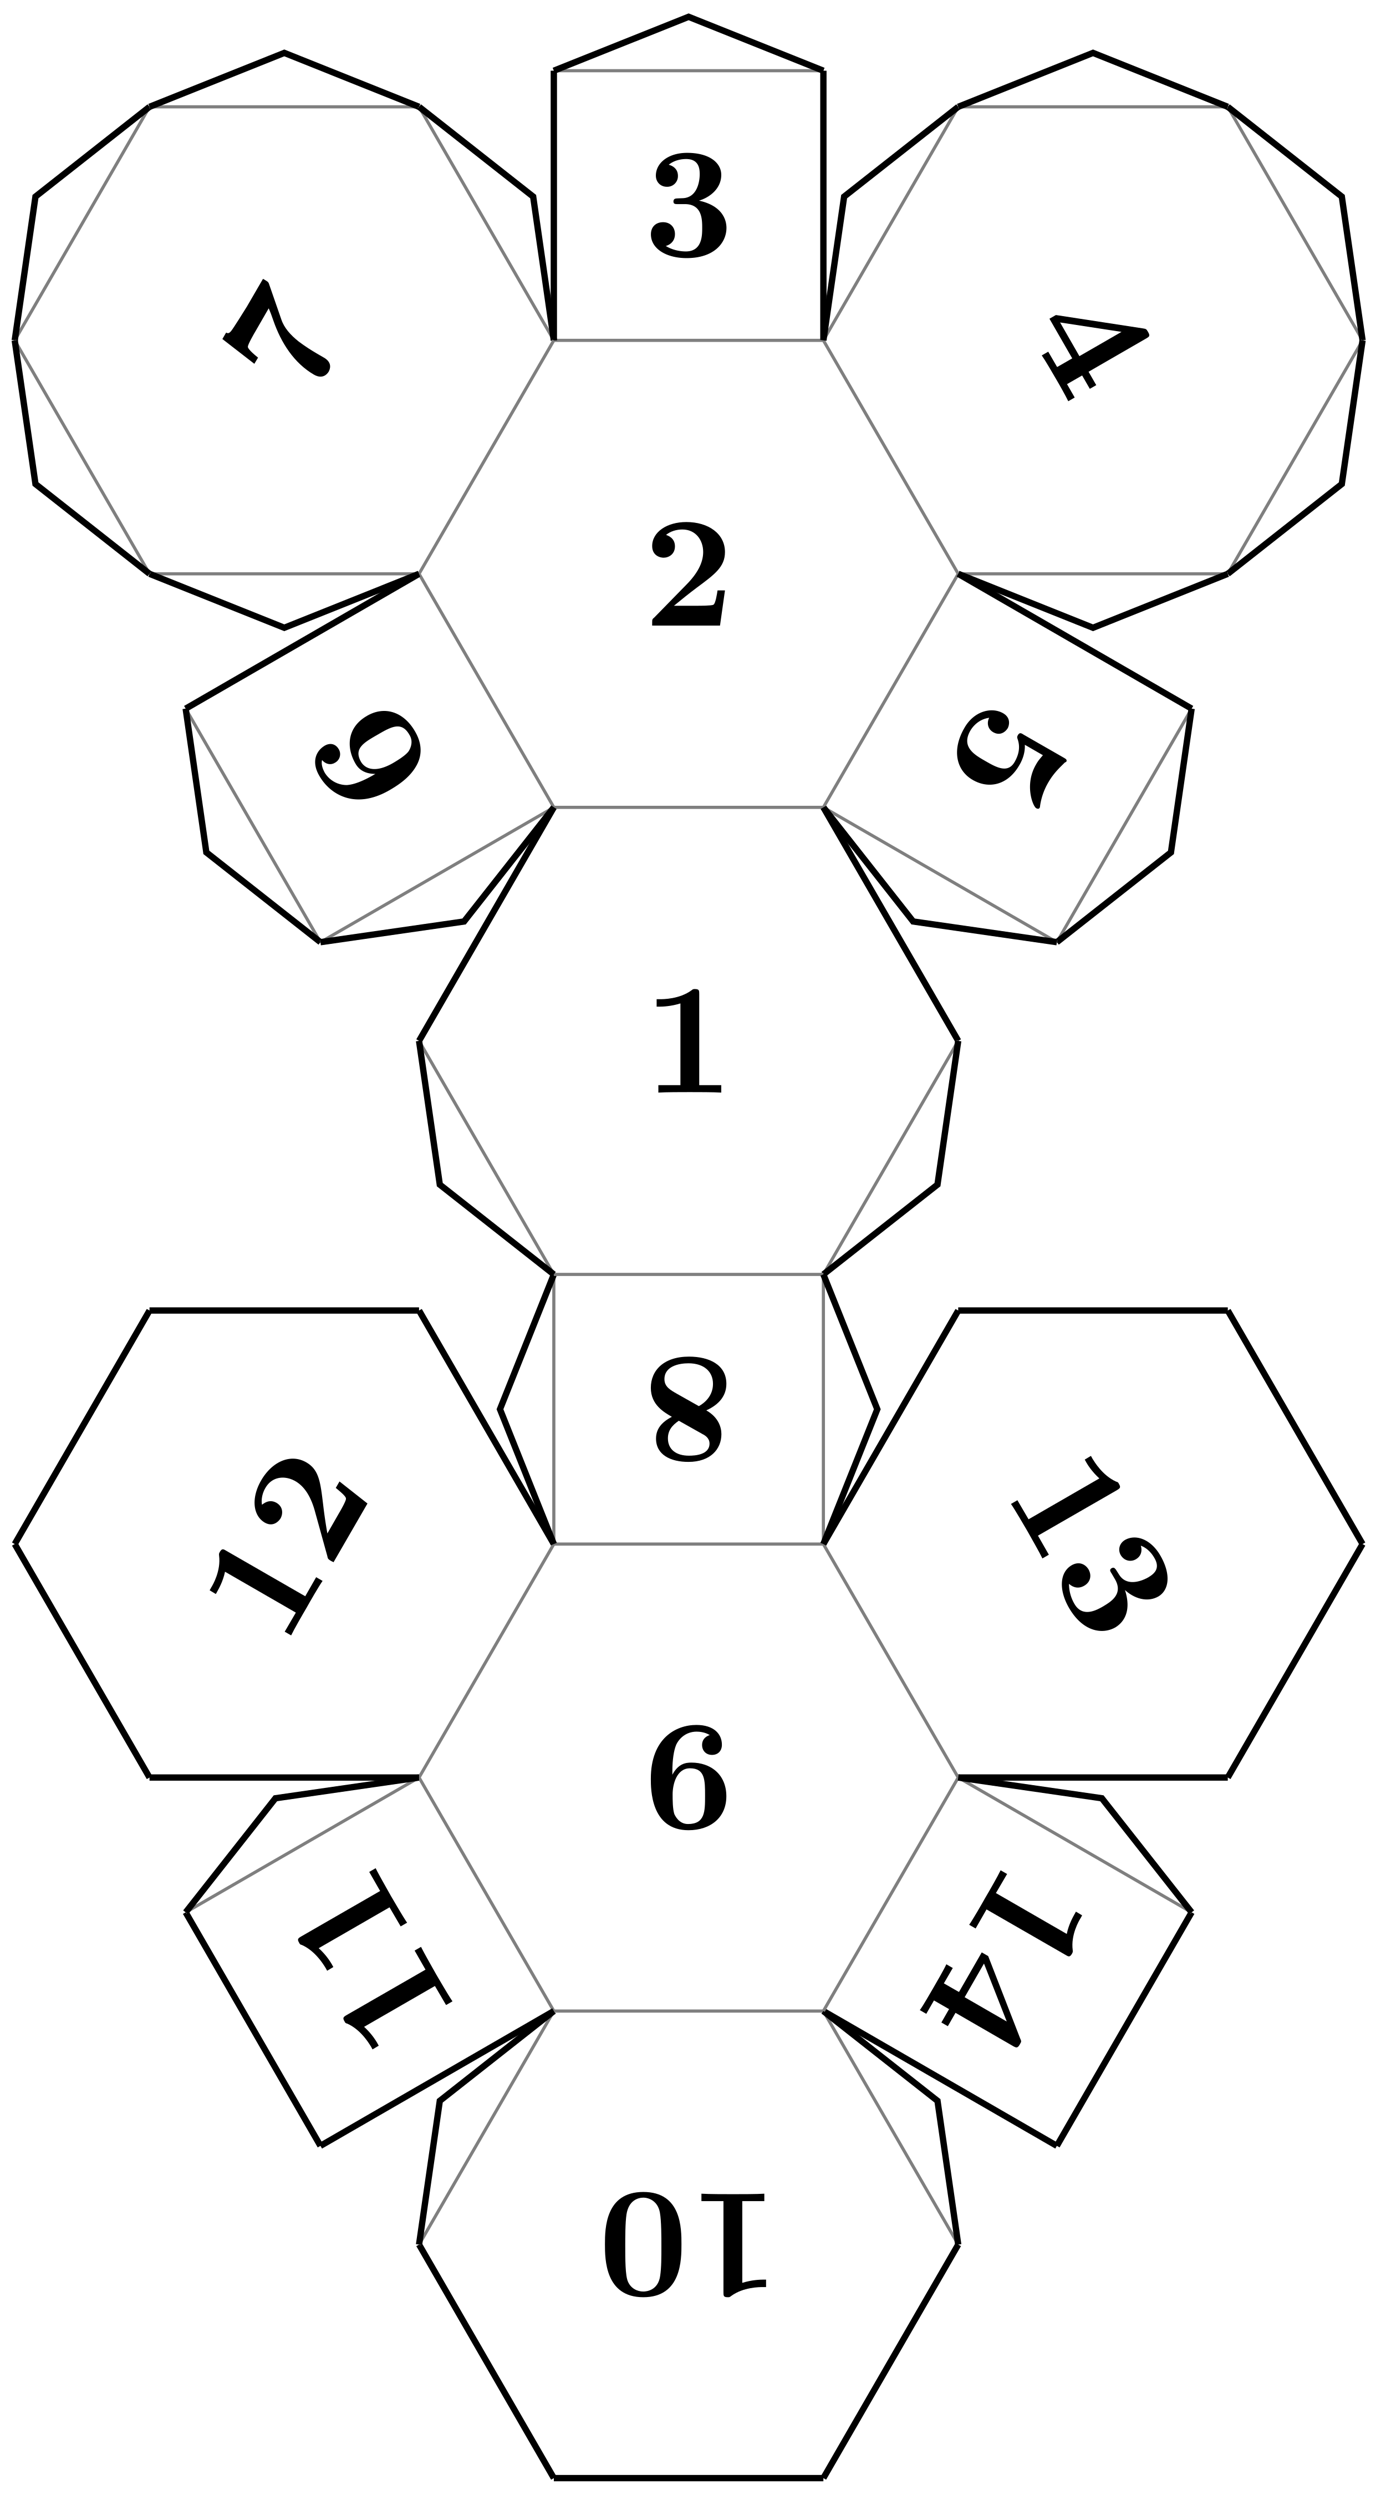 <svg xmlns="http://www.w3.org/2000/svg" xmlns:xlink="http://www.w3.org/1999/xlink" width="87.452" height="157.682"><defs><path id="a" d="M4.922 0v-.469h-1.39v-5.734c0-.234 0-.328-.266-.328-.11 0-.125 0-.22.078-.765.562-1.796.562-2 .562H.845v.47h.203c.156 0 .703-.016 1.297-.204v5.156H.954V0c.437-.031 1.5-.031 1.984-.031s1.546 0 1.984.031m0 0"/><path id="b" d="M5.156-2.219h-.468c-.032.203-.125.844-.266.906-.11.063-.86.063-1.016.063H1.937c.47-.39 1-.812 1.438-1.14 1.14-.844 1.781-1.313 1.781-2.25 0-1.157-1.047-1.891-2.437-1.891-1.219 0-2.156.625-2.156 1.515 0 .594.484.735.718.735C1.61-4.281 2-4.5 2-5c0-.516-.422-.672-.562-.719.28-.234.671-.343 1.03-.343.845 0 1.313.671 1.313 1.421 0 .688-.375 1.375-1.078 2.079l-2 2.046c-.14.11-.14.141-.14.344V0h4.28Zm0 0"/><path id="c" d="M5.25-1.797c0-.547-.297-1.406-1.734-1.719.687-.203 1.406-.765 1.406-1.625 0-.765-.75-1.39-2.156-1.39-1.188 0-1.97.64-1.97 1.437 0 .422.313.703.688.703a.67.67 0 0 0 .704-.687c0-.578-.547-.688-.579-.703.344-.282.782-.36 1.094-.36.828 0 .86.641.86.97 0 .124-.016 1.437-1.047 1.5-.407.015-.438.015-.485.03-.094.016-.125.11-.125.172 0 .172.11.172.282.172h.437c1.094 0 1.094.985 1.094 1.5 0 .469 0 1.485-1.031 1.485-.266 0-.782-.047-1.266-.344C1.75-.75 2-1 2-1.406c0-.453-.312-.75-.75-.75-.422 0-.766.265-.766.765 0 .907.97 1.5 2.25 1.5 1.782 0 2.516-1 2.516-1.906m0 0"/><path id="d" d="m2.703 4.688.406-.235-.484-.844.953-.546.485.843.406-.234-.485-.844L7.61.734c.22-.125.266-.171.125-.421-.109-.188-.125-.188-.328-.22L1.922-.75l-.406.234 1.437 2.5L2 2.531l-.562-.969-.407.235c.219.312.672 1.094.89 1.469.204.343.626 1.093.782 1.422m.703-2.844L2.187-.281l3.876.594Zm0 0"/><path id="u" d="m2.453 4.266.406-.235-.687-1.203L7.14-.032c.203-.124.28-.171.14-.405-.047-.094-.062-.11-.172-.141-.875-.39-1.39-1.281-1.5-1.453l-.093-.172-.391.234.094.172c.078.14.36.594.828 1.016L1.578 1.797.875.594.469.828c.25.36.781 1.281 1.031 1.703.234.422.766 1.344.953 1.735m0 0"/><path id="v" d="M4.188 3.656c.468-.281 1.062-.953.609-2.36.516.485 1.36.829 2.11.407.656-.39.827-1.36.124-2.578-.593-1.031-1.547-1.375-2.234-.984-.36.218-.453.625-.266.953.235.39.657.437.953.265.5-.296.329-.812.313-.859.422.156.703.5.86.781C7.077 0 6.546.328 6.265.5 6.156.563 5 1.219 4.438.344c-.22-.344-.235-.375-.266-.39-.063-.095-.156-.063-.219-.032-.14.094-.094.187 0 .328l.219.375c.547.953-.313 1.438-.75 1.703-.406.235-1.297.735-1.813-.156A2.5 2.5 0 0 1 1.266.906c.265.235.593.328.953.125.39-.218.5-.64.281-1.031-.219-.36-.625-.516-1.062-.266-.782.454-.813 1.579-.172 2.688.89 1.531 2.125 1.687 2.922 1.234m0 0"/><path id="i" d="M-.844 5.469c1 .578 2.203.343 2.938-.938.14-.234.375-.718.344-1.281l1.14.656c-.187.235-.281.313-.437.594-.735 1.266-.203 2.625.015 2.75.063.031.156.078.219-.031.016-.032.016-.032.031-.157a4.1 4.1 0 0 1 .531-1.468c.376-.64.813-1 1-1.203.079-.063.094-.047.11-.063.078-.125-.016-.187-.156-.266L2.359 2.61c-.14-.093-.25-.156-.359.032-.062.109-.047.156-.016.25.204.578.016 1.078-.187 1.437-.438.766-1.188.328-1.89-.078-.626-.36-1.5-.86-.907-1.89.125-.22.5-.72 1.188-.813-.157.312-.094.703.25.906.468.266.796-.047.921-.25.063-.11.25-.625-.28-.937-.72-.422-1.845-.157-2.454.922-.797 1.374-.531 2.671.531 3.28m0 0"/><path id="y" d="m-2.453 4.266.406.234.688-1.203 4.968 2.86c.204.124.282.171.422-.063.047-.094.063-.11.047-.235-.125-.953.39-1.843.5-2.015l.094-.172-.39-.235-.095.172c-.078.141-.359.625-.484 1.235L-.766 2.266l.704-1.203L-.47.828c-.187.39-.718 1.313-.968 1.735-.235.421-.766 1.343-1.016 1.703m0 0"/><path id="z" d="m-2.703 4.688.406.234.485-.844.953.547-.485.844.407.234.484-.844 3.625 2.094c.219.125.297.14.437-.11.11-.187.094-.187.016-.374L1.609 1.28l-.406-.234-1.437 2.5L-1.187 3l.562-.969-.406-.234c-.157.344-.61 1.125-.828 1.5-.203.344-.625 1.094-.844 1.39m2.828-.813L1.344 1.75 2.78 5.406Zm0 0"/><path id="j" d="M-4.39-3.531c-1.22.703-1.329 1.937-.735 2.984.11.188.39.672 1.266.672l-.157.094C-5 .78-5.484.813-5.64.829A1.62 1.62 0 0 1-7.062.03c-.079-.156-.235-.468-.157-.781.235.281.563.328.813.172a.61.61 0 0 0 .234-.86c-.203-.343-.547-.406-.875-.218-.531.312-.875 1-.344 1.906.672 1.172 2.25 2.156 4.422.906.672-.39 1.328-.86 1.719-1.578.422-.781.25-1.531-.11-2.14-.687-1.188-1.874-1.641-3.03-.97m.671 1.187c.86-.5 1.516-.875 2.016.016.266.437.047.86-.047 1.015-.203.297-.828.657-.984.75-1.078.626-1.75.407-2.032-.078-.468-.828.172-1.203 1.047-1.703m0 0"/><path id="r" d="m-2.453-4.266-.406.235.687 1.203L-7.14.032c-.203.124-.28.171-.14.406.047.093.062.109.172.14.875.39 1.39 1.281 1.5 1.453l.093.172.391-.234-.094-.172A4.3 4.3 0 0 0-6.047.78l4.469-2.578.703 1.203.406-.234c-.25-.36-.781-1.281-1.031-1.703-.234-.422-.766-1.344-.953-1.735m0 0"/><path id="k" d="m-2.781-8.016-1.016 1.75c-.125.204-.906 1.454-1 1.547-.14.172-.219.14-.312.094l-.235.406 2.016 1.563.234-.39c-.61-.485-.656-.657-.64-.688-.016-.125.39-.828.484-.985l.828-1.437c.11.25.203.5.297.781.484 1.39 1.297 2.672 2.563 3.406.609.344.89-.14.921-.187.079-.14.266-.563-.296-.89l-.407-.235c-.406-.235-.812-.5-1.187-.781-.531-.422-.922-.875-1.094-1.391l-.781-2.25c-.047-.125-.078-.14-.375-.313m0 0"/><path id="s" d="M2.453-4.266 2.047-4.5l-.688 1.203-4.968-2.86c-.203-.124-.282-.171-.422.063-.047.094-.063.11-.047.235.125.953-.39 1.843-.5 2.015l-.094.172.39.235.095-.172c.078-.141.359-.625.484-1.235L.766-2.266.063-1.062l.406.234c.187-.39.719-1.313.969-1.735.234-.421.765-1.343 1.015-1.703m0 0"/><path id="t" d="m.656-5.578-.234.406c.156.14.672.531.64.688.016.125-.359.78-.437.906l-.734 1.281a30 30 0 0 1-.266-1.812c-.172-1.407-.25-2.203-1.062-2.672-1-.578-2.172-.047-2.86 1.156-.61 1.063-.531 2.188.234 2.64.516.297.875-.062 1-.265.157-.281.172-.734-.265-.984-.453-.25-.797.046-.906.125-.063-.344.03-.75.218-1.063.422-.734 1.235-.797 1.891-.422.594.344 1 1.016 1.25 1.969l.766 2.766c.03.172.062.187.234.297l.156.078 2.14-3.703Zm0 0"/><path id="l" d="M-5.25 1.86c0 1.078.844 1.546 1.328 1.828-.687.359-1 .796-1 1.374 0 1.016.906 1.47 2.047 1.47 1.375 0 2.078-.798 2.078-1.75 0-.438-.187-1.063-.953-1.5.828-.376 1.266-.938 1.266-1.673 0-1.203-1.078-1.718-2.36-1.718-1.594 0-2.406.875-2.406 1.968m1.078 3.187c0-.484.25-.813.688-1.11l1.5.844c.156.078.437.25.437.594 0 .703-.89.766-1.297.766-.828 0-1.328-.407-1.328-1.094m-.219-3.734c0-.829.938-1 1.516-1 .969 0 1.547.515 1.547 1.296 0 .766-.531 1.204-.89 1.407l-1.36-.766c-.438-.25-.813-.453-.813-.937m0 0"/><path id="m" d="M-5.25 3.281c0 .672 0 3.25 2.375 3.25 1.406 0 2.39-.812 2.39-2.14 0-1.375-.984-2.125-2.202-2.125-.36 0-.829.062-1.204.765v-.219c0-.734.094-1.312.235-1.656.172-.39.61-.843 1.297-.843.172 0 .53.03.828.218-.11.031-.485.172-.485.625 0 .344.235.625.625.625.391 0 .625-.265.625-.64 0-.688-.515-1.25-1.609-1.25-1.297 0-2.875.843-2.875 3.39m1.375.985c0-.625.25-1.641 1.094-1.641.953 0 .953.75.953 1.734 0 .985 0 1.782-1.078 1.782-.578 0-.813-.532-.86-.625-.109-.328-.109-.907-.109-1.25m0 0"/><path id="n" d="M-4.922 0v.469h1.39v5.734c0 .234 0 .328.266.328.11 0 .125 0 .22-.078.765-.562 1.796-.562 2-.562h.202v-.47h-.203c-.156 0-.703.016-1.297.204V.469h1.39V0c-.437.031-1.5.031-1.983.031-.485 0-1.547 0-1.985-.031m0 0"/><path id="o" d="M-5.281 3.188c0 .953.015 3.343 2.422 3.343S-.453 4.156-.453 3.188c0-1 0-3.297-2.406-3.297-2.391 0-2.422 2.297-2.422 3.297M-4 3.297c0-.563 0-1.469.078-1.985C-3.782.391-3.156.25-2.859.25c.359 0 .922.219 1.047.953.093.516.093 1.547.093 2.094 0 .719 0 1.375-.078 1.89-.125.891-.828.985-1.062.985-.375 0-.782-.188-.97-.625C-4 5.172-4 4.109-4 3.297m0 0"/><clipPath id="e"><path d="M74 3h13.18v22H74Zm0 0"/></clipPath><clipPath id="f"><path d="M71 1h16.18v27H71Zm0 0"/></clipPath><clipPath id="g"><path d="M74 18h13.18v22H74Zm0 0"/></clipPath><clipPath id="h"><path d="M71 15h16.18v27H71Zm0 0"/></clipPath><clipPath id="p"><path d="M20 135h21v22.523H20Zm0 0"/></clipPath><clipPath id="q"><path d="M46 135h21v22.523H46Zm0 0"/></clipPath><clipPath id="w"><path d="M71 77h16.18v27H71Zm0 0"/></clipPath><clipPath id="x"><path d="M71 91h16.18v27H71Zm0 0"/></clipPath></defs><use xlink:href="#a" x="40.587" y="68.918"/><use xlink:href="#b" x="40.587" y="39.46"/><use xlink:href="#c" x="40.587" y="16.172"/><path fill="none" stroke="#7F7F7F" stroke-miterlimit="10" stroke-width=".199" d="M34.945 4.46h17.008"/><path fill="none" stroke="#000" stroke-miterlimit="10" stroke-width=".399" d="M34.945 4.46 43.45 1.06l8.504 3.402M51.953 4.46V21.47"/><path fill="none" stroke="#7F7F7F" stroke-miterlimit="10" stroke-width=".199" d="M51.953 21.469H34.945"/><path fill="none" stroke="#000" stroke-miterlimit="10" stroke-width=".399" d="M34.945 21.469V4.46"/><use xlink:href="#d" x="64.701" y="20.621"/><g clip-path="url(#e)"><path fill="none" stroke="#7F7F7F" stroke-miterlimit="10" stroke-width=".199" d="m77.469 6.738 8.504 14.73"/></g><g clip-path="url(#f)"><path fill="none" stroke="#000" stroke-miterlimit="10" stroke-width=".399" d="m77.469 6.738 7.195 5.664 1.309 9.067"/></g><g clip-path="url(#g)"><path fill="none" stroke="#7F7F7F" stroke-miterlimit="10" stroke-width=".199" d="m85.973 21.469-8.504 14.726"/></g><g clip-path="url(#h)"><path fill="none" stroke="#000" stroke-miterlimit="10" stroke-width=".399" d="m85.973 21.469-1.309 9.062-7.195 5.664"/></g><path fill="none" stroke="#7F7F7F" stroke-miterlimit="10" stroke-width=".199" d="M77.469 36.195H60.46"/><path fill="none" stroke="#000" stroke-miterlimit="10" stroke-width=".399" d="m77.469 36.195-8.504 3.403-8.504-3.403"/><path fill="none" stroke="#7F7F7F" stroke-miterlimit="10" stroke-width=".199" d="M60.46 36.195 51.954 21.47M51.953 21.469l8.508-14.73"/><path fill="none" stroke="#000" stroke-miterlimit="10" stroke-width=".399" d="m51.953 21.469 1.309-9.067 7.199-5.664"/><path fill="none" stroke="#7F7F7F" stroke-miterlimit="10" stroke-width=".199" d="M60.46 6.738H77.47"/><path fill="none" stroke="#000" stroke-miterlimit="10" stroke-width=".399" d="m60.46 6.738 8.505-3.402 8.504 3.402"/><use xlink:href="#i" x="62.225" y="43.729"/><path fill="none" stroke="#7F7F7F" stroke-miterlimit="10" stroke-width=".199" d="m75.188 44.7-8.504 14.73"/><path fill="none" stroke="#000" stroke-miterlimit="10" stroke-width=".399" d="m75.188 44.7-1.305 9.066-7.2 5.664"/><path fill="none" stroke="#7F7F7F" stroke-miterlimit="10" stroke-width=".199" d="m66.684 59.43-14.73-8.504"/><path fill="none" stroke="#000" stroke-miterlimit="10" stroke-width=".399" d="m66.684 59.43-9.067-1.305-5.664-7.2"/><path fill="none" stroke="#7F7F7F" stroke-miterlimit="10" stroke-width=".199" d="m51.953 50.926 8.508-14.73"/><path fill="none" stroke="#000" stroke-miterlimit="10" stroke-width=".399" d="M60.46 36.195 75.189 44.7"/><path fill="none" stroke="#7F7F7F" stroke-miterlimit="10" stroke-width=".199" d="M51.953 50.926H34.945"/><use xlink:href="#j" x="27.541" y="48.69"/><path fill="none" stroke="#7F7F7F" stroke-miterlimit="10" stroke-width=".199" d="M20.219 59.43 11.715 44.7"/><path fill="none" stroke="#000" stroke-miterlimit="10" stroke-width=".399" d="m20.219 59.43-7.2-5.664-1.304-9.067M11.715 44.7l14.726-8.505"/><path fill="none" stroke="#7F7F7F" stroke-miterlimit="10" stroke-width=".199" d="m26.441 36.195 8.504 14.73M34.945 50.926 20.22 59.43"/><path fill="none" stroke="#000" stroke-miterlimit="10" stroke-width=".399" d="m34.945 50.926-5.664 7.199-9.062 1.305"/><use xlink:href="#k" x="19.376" y="25.604"/><path fill="none" stroke="#7F7F7F" stroke-miterlimit="10" stroke-width=".199" d="m.93 21.469 8.504-14.73"/><path fill="none" stroke="#000" stroke-miterlimit="10" stroke-width=".399" d="m.93 21.469 1.308-9.067 7.196-5.664"/><path fill="none" stroke="#7F7F7F" stroke-miterlimit="10" stroke-width=".199" d="M9.434 6.738H26.44"/><path fill="none" stroke="#000" stroke-miterlimit="10" stroke-width=".399" d="m9.434 6.738 8.504-3.402 8.503 3.402"/><path fill="none" stroke="#7F7F7F" stroke-miterlimit="10" stroke-width=".199" d="m26.441 6.738 8.504 14.73"/><path fill="none" stroke="#000" stroke-miterlimit="10" stroke-width=".399" d="m26.441 6.738 7.2 5.664 1.304 9.067"/><path fill="none" stroke="#7F7F7F" stroke-miterlimit="10" stroke-width=".199" d="m34.945 21.469-8.504 14.726M26.441 36.195H9.434"/><path fill="none" stroke="#000" stroke-miterlimit="10" stroke-width=".399" d="m26.441 36.195-8.503 3.403-8.504-3.403"/><path fill="none" stroke="#7F7F7F" stroke-miterlimit="10" stroke-width=".199" d="M9.434 36.195.93 21.47"/><path fill="none" stroke="#000" stroke-miterlimit="10" stroke-width=".399" d="m9.434 36.195-7.196-5.664L.93 21.47M51.953 50.926l8.508 14.73"/><path fill="none" stroke="#7F7F7F" stroke-miterlimit="10" stroke-width=".199" d="m60.46 65.656-8.507 14.73"/><path fill="none" stroke="#000" stroke-miterlimit="10" stroke-width=".399" d="m60.46 65.656-1.308 9.067-7.199 5.664"/><use xlink:href="#l" x="46.315" y="85.681"/><use xlink:href="#m" x="46.315" y="108.914"/><use xlink:href="#n" x="49.18" y="138.372"/><use xlink:href="#o" x="43.451" y="138.372"/><path fill="none" stroke="#000" stroke-miterlimit="10" stroke-width=".399" d="M51.953 156.313H34.945"/><g clip-path="url(#p)"><path fill="none" stroke="#000" stroke-miterlimit="10" stroke-width=".399" d="m34.945 156.313-8.504-14.731"/></g><path fill="none" stroke="#7F7F7F" stroke-miterlimit="10" stroke-width=".199" d="m26.441 141.582 8.504-14.73"/><path fill="none" stroke="#000" stroke-miterlimit="10" stroke-width=".399" d="m26.441 141.582 1.309-9.066 7.195-5.664"/><path fill="none" stroke="#7F7F7F" stroke-miterlimit="10" stroke-width=".199" d="M34.945 126.852h17.008M51.953 126.852l8.508 14.73"/><path fill="none" stroke="#000" stroke-miterlimit="10" stroke-width=".399" d="m51.953 126.852 7.2 5.664 1.308 9.066"/><g clip-path="url(#q)"><path fill="none" stroke="#000" stroke-miterlimit="10" stroke-width=".399" d="m60.46 141.582-8.507 14.73"/></g><use xlink:href="#r" x="29.02" y="127.068"/><use xlink:href="#r" x="26.156" y="122.107"/><path fill="none" stroke="#000" stroke-miterlimit="10" stroke-width=".399" d="m20.219 135.355-8.504-14.73"/><path fill="none" stroke="#7F7F7F" stroke-miterlimit="10" stroke-width=".199" d="m11.715 120.625 14.726-8.504"/><path fill="none" stroke="#000" stroke-miterlimit="10" stroke-width=".399" d="m11.715 120.625 5.664-7.195 9.062-1.309"/><path fill="none" stroke="#7F7F7F" stroke-miterlimit="10" stroke-width=".199" d="m26.441 112.121 8.504 14.73"/><path fill="none" stroke="#000" stroke-miterlimit="10" stroke-width=".399" d="m34.945 126.852-14.726 8.503"/><use xlink:href="#s" x="17.901" y="103.985"/><use xlink:href="#t" x="20.765" y="99.024"/><path fill="none" stroke="#000" stroke-miterlimit="10" stroke-width=".399" d="m.93 97.395 8.504-14.73M9.434 82.664H26.44M26.441 82.664l8.504 14.73"/><path fill="none" stroke="#7F7F7F" stroke-miterlimit="10" stroke-width=".199" d="m34.945 97.395-8.504 14.726"/><path fill="none" stroke="#000" stroke-miterlimit="10" stroke-width=".399" d="M26.441 112.121H9.434M9.434 112.121.93 97.395"/><path fill="none" stroke="#7F7F7F" stroke-miterlimit="10" stroke-width=".199" d="M34.945 97.395h17.008"/><use xlink:href="#u" x="63.32" y="94.036"/><use xlink:href="#v" x="66.184" y="98.997"/><g clip-path="url(#w)"><path fill="none" stroke="#000" stroke-miterlimit="10" stroke-width=".399" d="m77.469 82.664 8.504 14.73"/></g><g clip-path="url(#x)"><path fill="none" stroke="#000" stroke-miterlimit="10" stroke-width=".399" d="m85.973 97.395-8.504 14.726"/></g><path fill="none" stroke="#000" stroke-miterlimit="10" stroke-width=".399" d="M77.469 112.121H60.46"/><path fill="none" stroke="#7F7F7F" stroke-miterlimit="10" stroke-width=".199" d="m60.46 112.121-8.507-14.726"/><path fill="none" stroke="#000" stroke-miterlimit="10" stroke-width=".399" d="m51.953 97.395 8.508-14.73M60.46 82.664H77.47"/><use xlink:href="#y" x="63.606" y="117.144"/><use xlink:href="#z" x="60.742" y="122.105"/><path fill="none" stroke="#000" stroke-miterlimit="10" stroke-width=".399" d="m75.188 120.625-8.504 14.73M66.684 135.355l-14.73-8.503"/><path fill="none" stroke="#7F7F7F" stroke-miterlimit="10" stroke-width=".199" d="m51.953 126.852 8.508-14.73M60.46 112.121l14.728 8.504"/><path fill="none" stroke="#000" stroke-miterlimit="10" stroke-width=".399" d="m60.46 112.121 9.063 1.309 5.665 7.195"/><path fill="none" stroke="#7F7F7F" stroke-miterlimit="10" stroke-width=".199" d="M34.945 97.395V80.387"/><path fill="none" stroke="#000" stroke-miterlimit="10" stroke-width=".399" d="m34.945 97.395-3.398-8.504 3.398-8.504"/><path fill="none" stroke="#7F7F7F" stroke-miterlimit="10" stroke-width=".199" d="M34.945 80.387h17.008M51.953 80.387v17.008"/><path fill="none" stroke="#000" stroke-miterlimit="10" stroke-width=".399" d="m51.953 80.387 3.402 8.504-3.402 8.504"/><path fill="none" stroke="#7F7F7F" stroke-miterlimit="10" stroke-width=".199" d="m34.945 80.387-8.504-14.73"/><path fill="none" stroke="#000" stroke-miterlimit="10" stroke-width=".399" d="m34.945 80.387-7.195-5.664-1.309-9.067M26.441 65.656l8.504-14.73"/></svg>